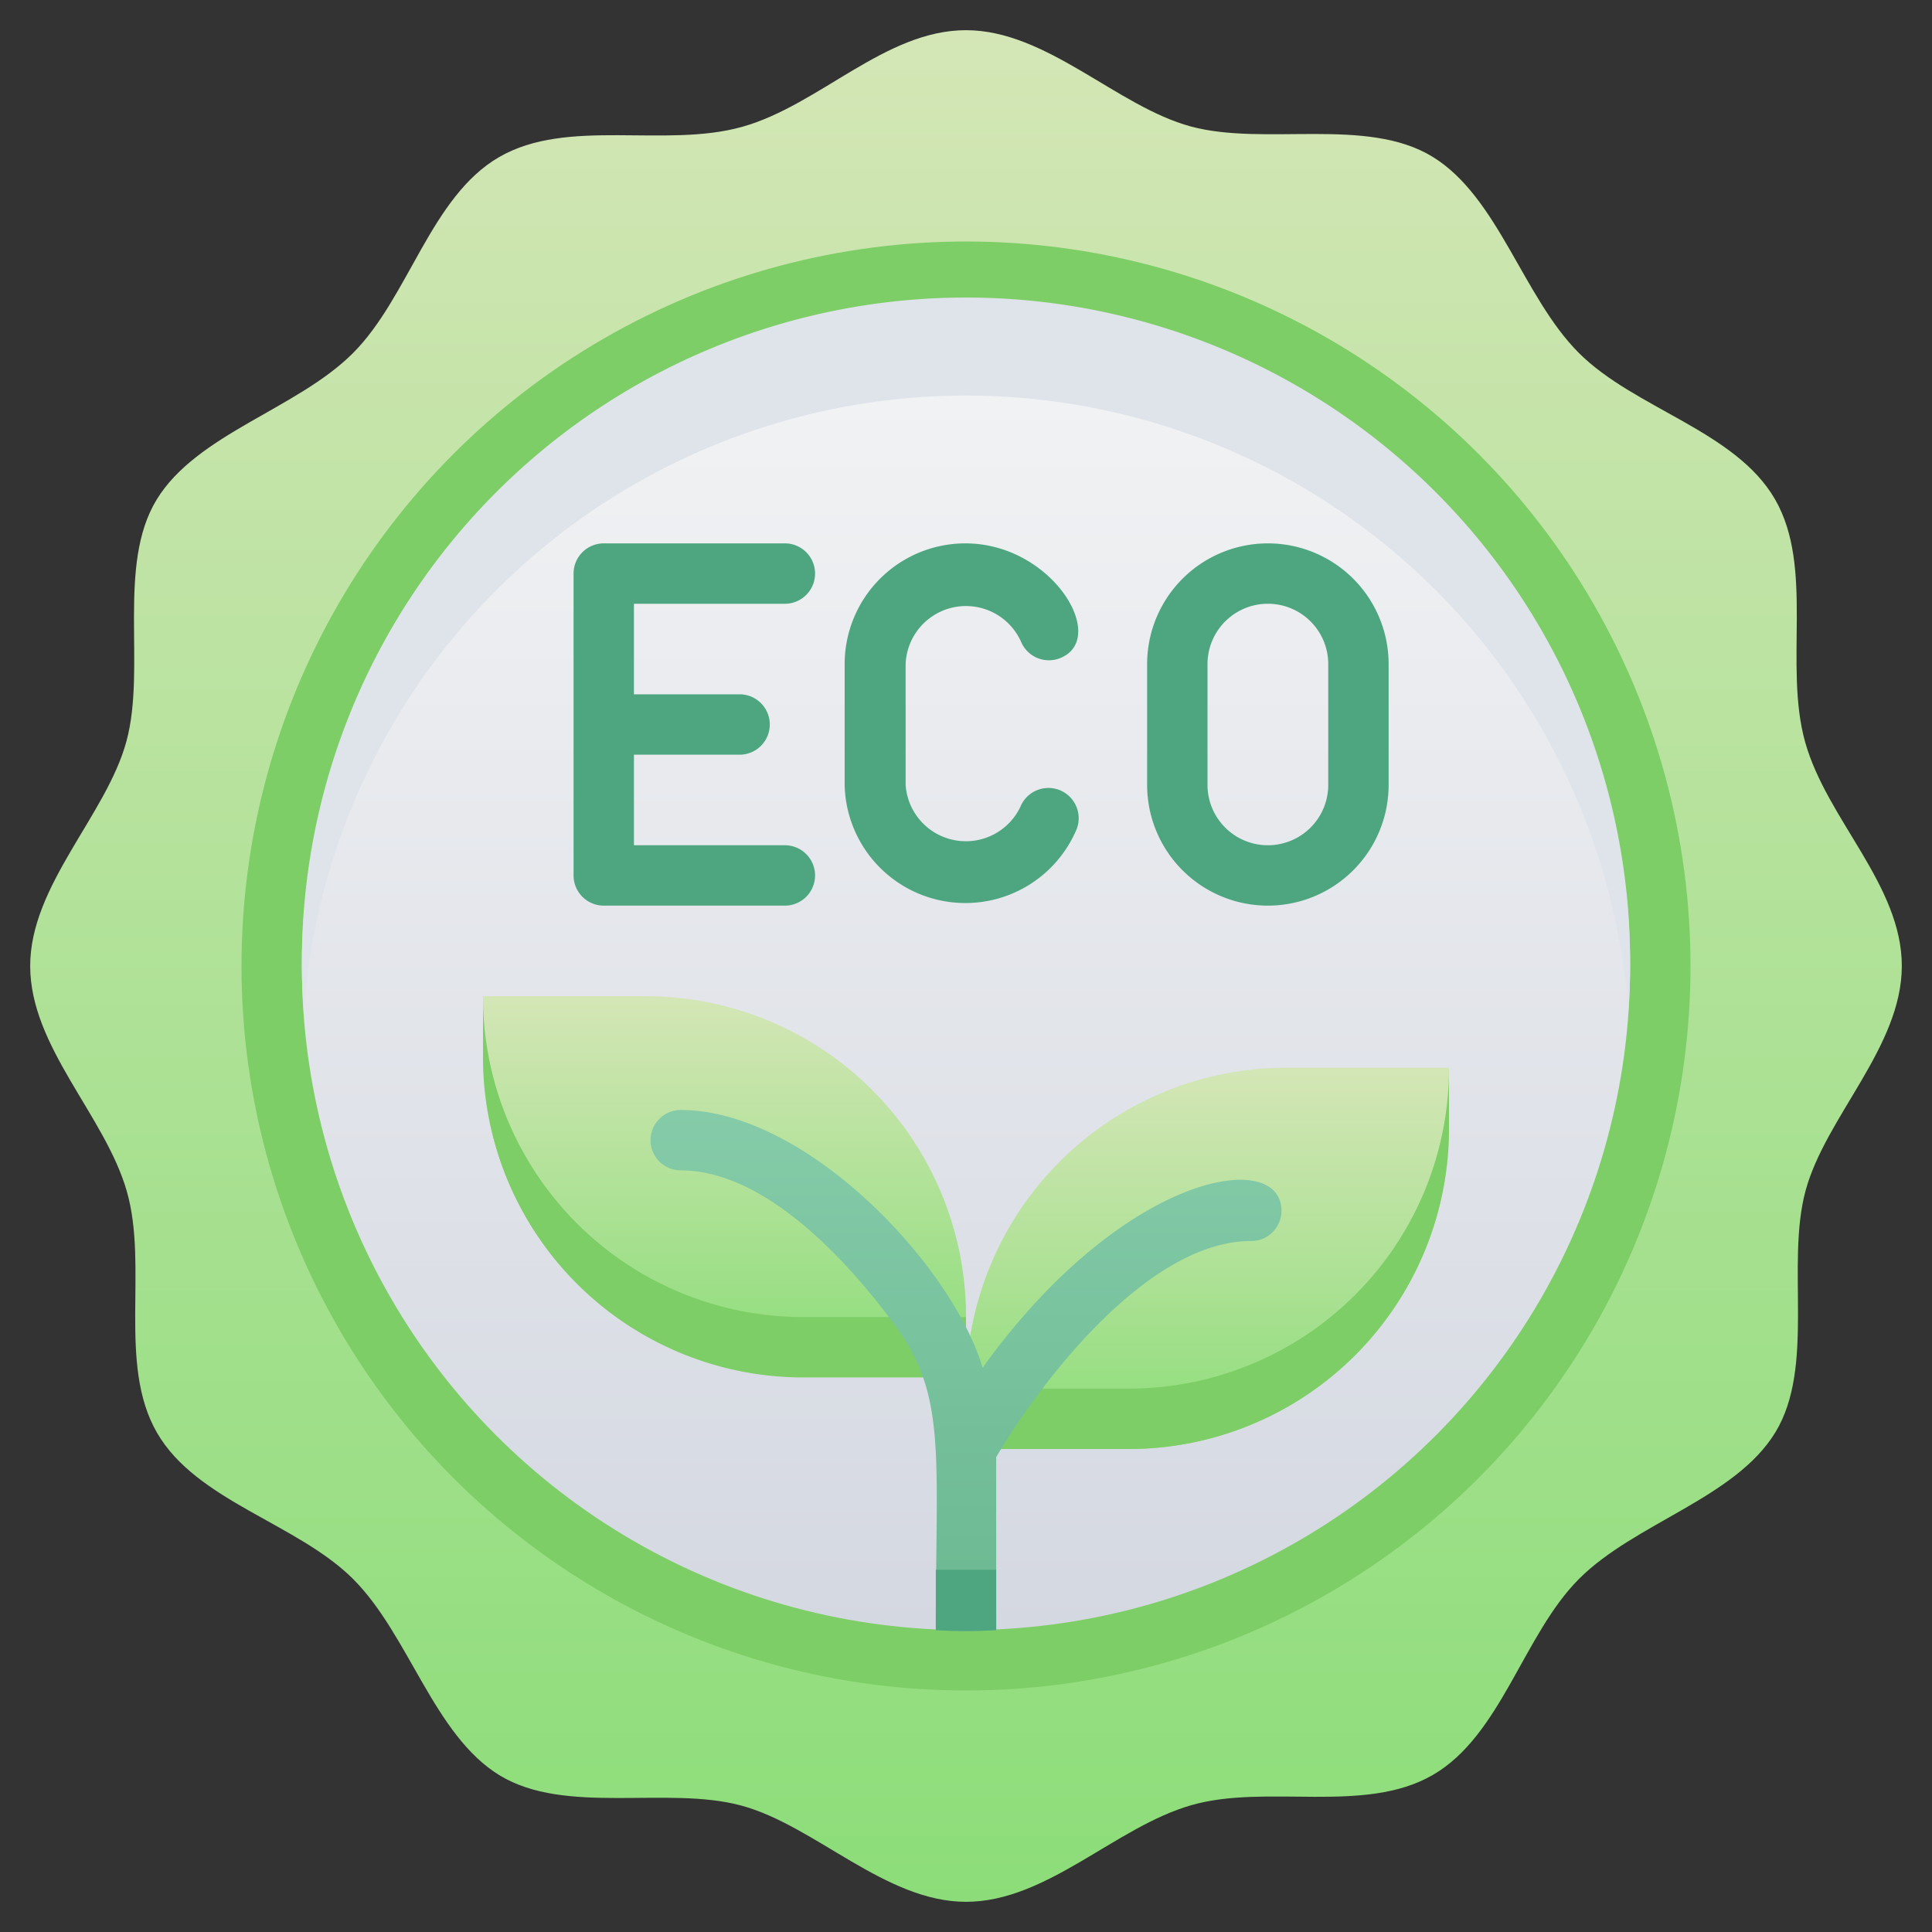 <svg xmlns="http://www.w3.org/2000/svg" xmlns:xlink="http://www.w3.org/1999/xlink" viewBox="0 0 64 64"><rect x="0" y="0" width="64" height="64" fill="#333333" stroke="none"/><defs><style>.cls-1{fill:url(#linear-gradient);}.cls-2{fill:#7ece67;}.cls-3{fill:url(#linear-gradient-2);}.cls-4{fill:#dfe3ea;}.cls-5{fill:url(#linear-gradient-3);}.cls-6{fill:url(#linear-gradient-4);}.cls-7{fill:url(#linear-gradient-5);}.cls-8{fill:#4da67f;}</style><linearGradient id="linear-gradient" x1="32" y1="63" x2="32" y2="1" gradientUnits="userSpaceOnUse"><stop offset="0" stop-color="#8cdd79"/><stop offset="1" stop-color="#d4e6b6"/></linearGradient><linearGradient id="linear-gradient-2" x1="32" y1="54" x2="32" y2="10" gradientUnits="userSpaceOnUse"><stop offset="0" stop-color="#d4d8e1"/><stop offset="1" stop-color="#f3f4f5"/></linearGradient><linearGradient id="linear-gradient-3" x1="24" y1="45.63" x2="24" y2="33" xlink:href="#linear-gradient"/><linearGradient id="linear-gradient-4" x1="40" y1="48" x2="40" y2="35.37" gradientTransform="translate(80 83.37) rotate(-180)" xlink:href="#linear-gradient"/><linearGradient id="linear-gradient-5" x1="32" y1="54" x2="32" y2="36.74" gradientUnits="userSpaceOnUse"><stop offset="0" stop-color="#6ab891"/><stop offset="1" stop-color="#85cba9"/></linearGradient></defs><title>Label</title><g id="Label"><path class="cls-1" d="M63,32c0,2.68-2.53,5-3.19,7.45s.33,5.82-1,8-4.65,3-6.5,4.85-2.58,5.19-4.85,6.5-5.49.28-8,1S34.68,63,32,63s-5-2.53-7.45-3.19-5.82.33-8-1-3-4.65-4.85-6.5-5.19-2.58-6.5-4.85-.28-5.49-1-8S1,34.68,1,32s2.53-5,3.19-7.45-.33-5.82,1-8,4.65-3,6.5-4.85,2.58-5.19,4.85-6.5,5.49-.28,8.05-1S29.32,1,32,1s5,2.53,7.45,3.19,5.82-.33,8,1,3,4.65,4.85,6.5,5.19,2.58,6.5,4.85.28,5.49,1,8.05S63,29.32,63,32Z"/><circle class="cls-2" cx="32" cy="32" r="24"/><circle class="cls-3" cx="32" cy="32" r="22"/><path class="cls-4" d="M53.94,33.48a22,22,0,0,0-43.88,0,22,22,0,1,1,43.88,0Z"/><path class="cls-5" d="M16,33h5.39A10.61,10.61,0,0,1,32,43.61v2a0,0,0,0,1,0,0H26.61A10.61,10.61,0,0,1,16,35V33A0,0,0,0,1,16,33Z"/><path class="cls-6" d="M42.61,35.37H48a0,0,0,0,1,0,0v2A10.61,10.61,0,0,1,37.39,48H32a0,0,0,0,1,0,0V46A10.61,10.61,0,0,1,42.61,35.37Z" transform="translate(80 83.37) rotate(180)"/><path class="cls-2" d="M32,43.63v2H26.61A10.61,10.61,0,0,1,16,35V33A10.61,10.61,0,0,0,26.61,43.63Z"/><path class="cls-2" d="M48,35.39v2A10.61,10.61,0,0,1,37.39,48H32V46h5.39A10.61,10.61,0,0,0,48,35.39Z"/><path class="cls-7" d="M42.45,40.11a1,1,0,0,1-1,1c-3.56,0-7.19,5-8.45,7.16V54a16.68,16.68,0,0,1-2,0c0-5.89.37-7.79-1.39-10.15-1.4-1.9-4.18-5.08-7.06-5.08a1,1,0,0,1,0-2c4.16,0,9,5.15,10,8.54C37.18,38.86,42.45,38,42.45,40.11Z"/><path class="cls-8" d="M26,20a1,1,0,0,0,0-2H20a1,1,0,0,0-1,1V29a1,1,0,0,0,1,1h6a1,1,0,0,0,0-2H21V25h3.5a1,1,0,0,0,0-2H21V20Z"/><path class="cls-8" d="M42,18a4,4,0,0,0-4,4v4a4,4,0,0,0,8,0V22A4,4,0,0,0,42,18Zm2,8a2,2,0,0,1-4,0V22a2,2,0,0,1,4,0Z"/><path class="cls-8" d="M33.82,21.25a1,1,0,0,0,1.3.55c1.62-.65-.26-3.8-3.14-3.8a4,4,0,0,0-4,4v4a4,4,0,0,0,7.68,1.48,1,1,0,0,0-1.86-.75A2,2,0,0,1,30,26V22A2,2,0,0,1,33.82,21.25Z"/><path class="cls-8" d="M33,52v2a16.68,16.68,0,0,1-2,0V52Z"/></g></svg>